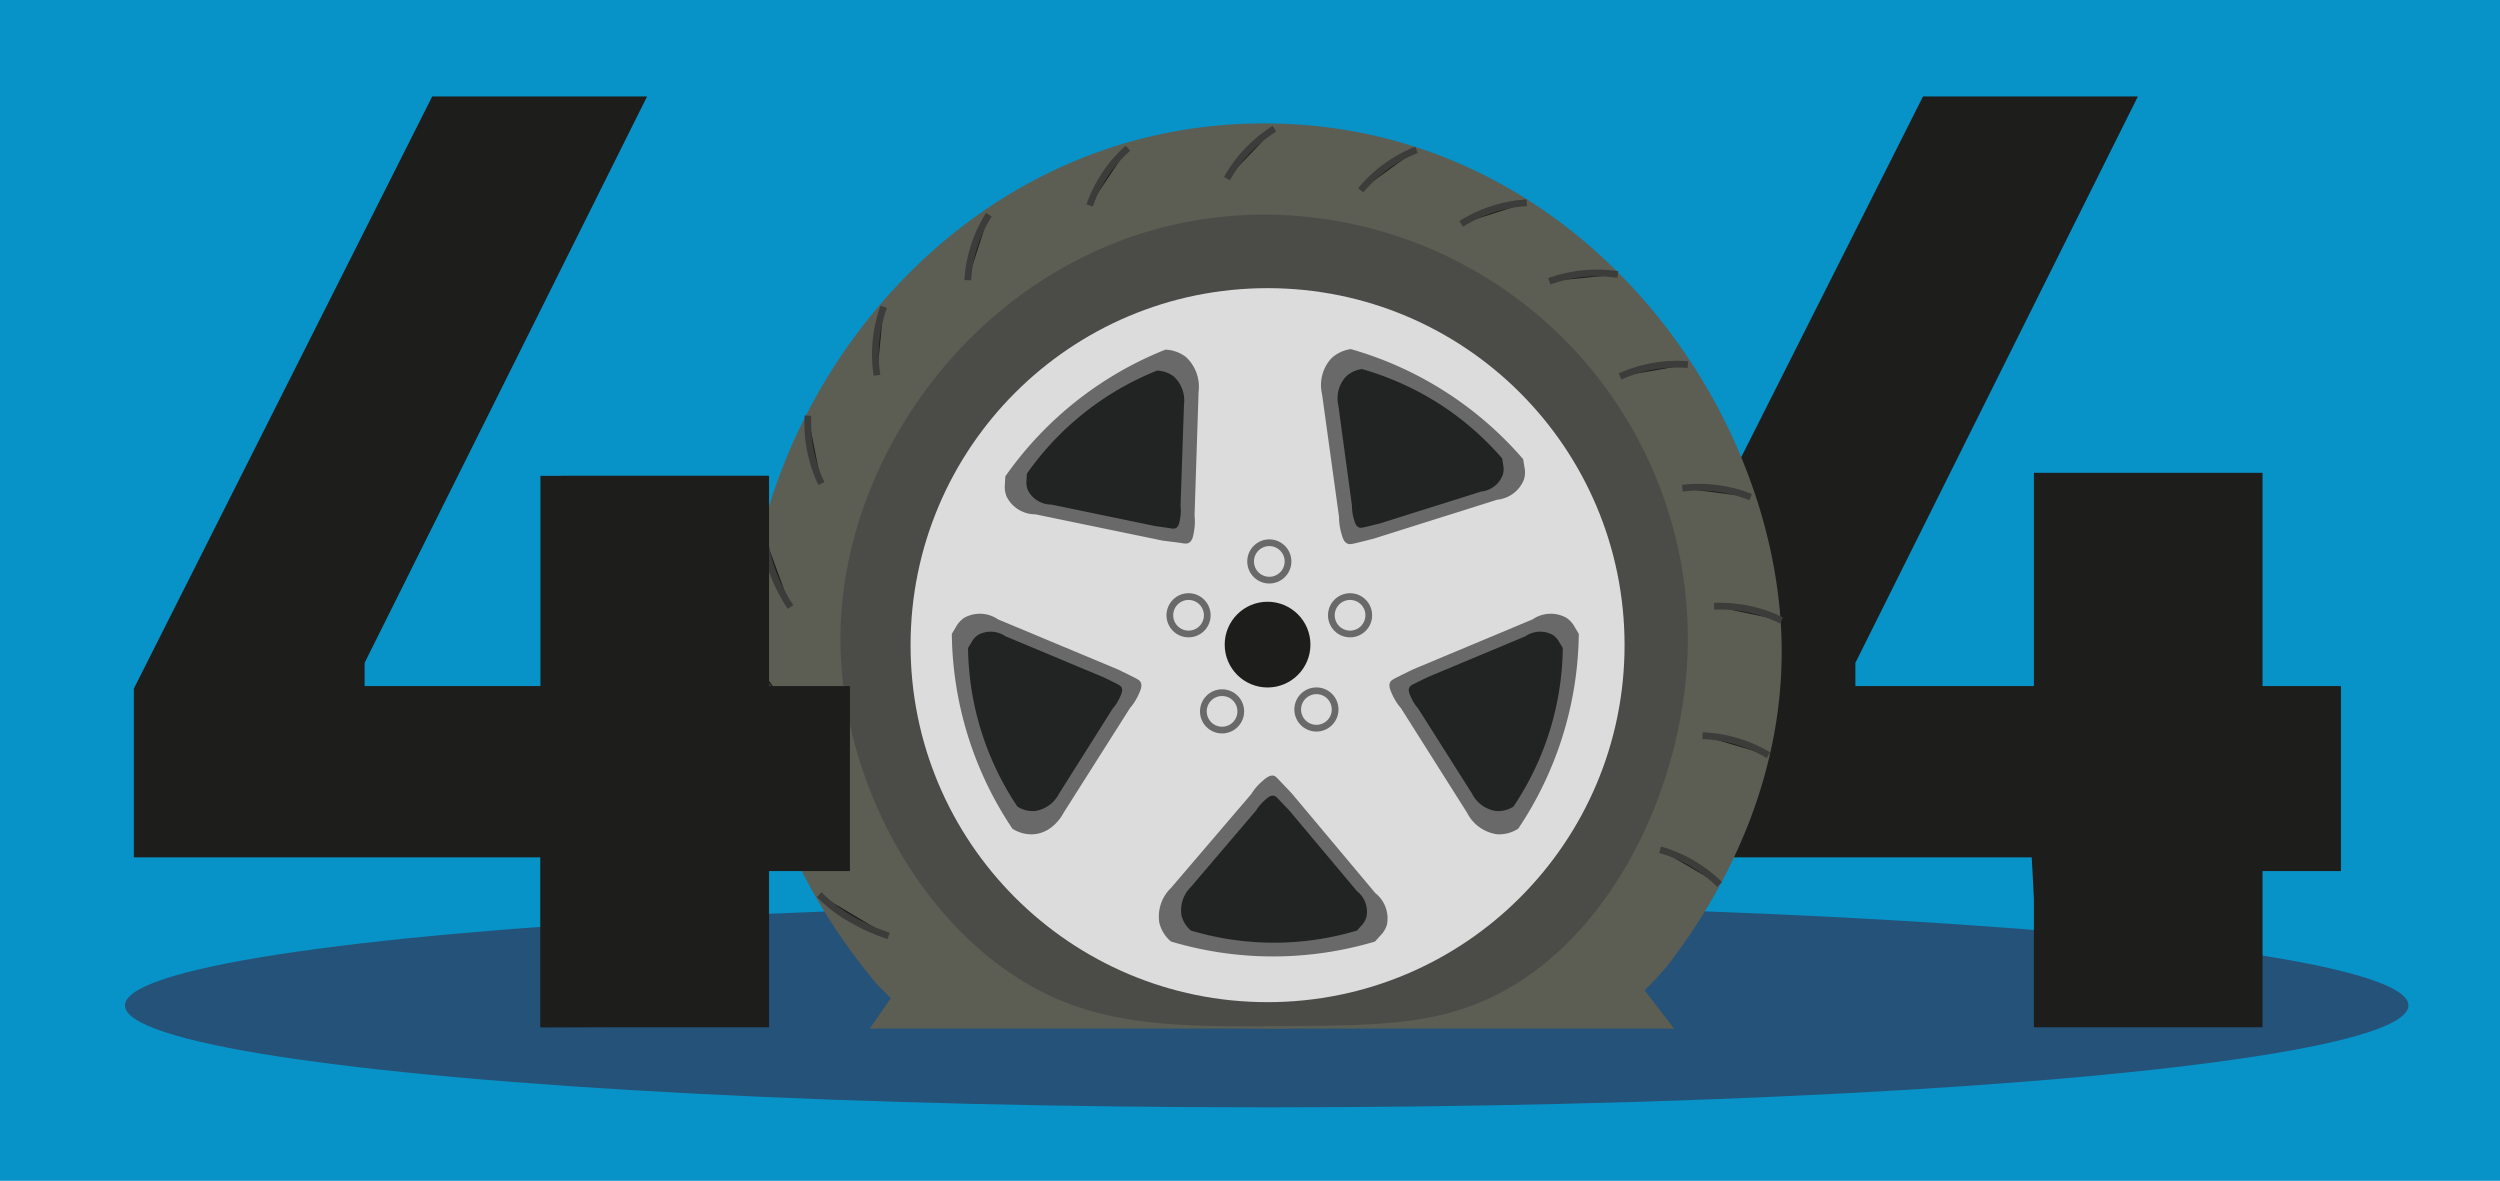 <svg id="Capa_1" data-name="Capa 1" xmlns="http://www.w3.org/2000/svg" viewBox="0 0 371.5 175.47"><defs><style>.cls-1{fill:#0792c8;}.cls-2{fill:#245278;}.cls-11,.cls-3{fill:#1d1d1b;}.cls-3{stroke:#1d1d1b;}.cls-10,.cls-11,.cls-3,.cls-7{stroke-miterlimit:10;}.cls-4{fill:#5c5d53;}.cls-5{fill:#4b4c47;}.cls-6{fill:#dcdcdc;}.cls-10,.cls-7{fill:none;}.cls-7{stroke:#fff;}.cls-8{fill:#696969;}.cls-9{fill:#222323;}.cls-10{stroke:#696969;}.cls-11{stroke:#3c3c3b;}.cls-12{fill:#252622;}</style></defs><title>Error - 404</title><rect class="cls-1" width="371.5" height="175.47"/><ellipse class="cls-2" cx="188.23" cy="149.41" rx="169.66" ry="15.14"/><path class="cls-3" d="M399.33,139.7h30.81l-41.67,83.55v4.07h29.2l1.25-31.24h29.49v31.24h12.21v26.49H448.41v23.1H417l-1.35-25.14H355.18V227.32Z" transform="translate(-113.26 -124.87)"/><polygon class="cls-4" points="133.29 147.02 243.93 146.55 248.77 152.85 129.23 152.85 133.29 147.02"/><path class="cls-4" d="M378,220.08c.58,23.46-11.41,41.13-17.05,48.4-.55.66-1.42,1.67-2.58,2.84-.37.38-1.54,1.47-1.15,1.1h0c6.89-.93-38.69,5.34-55.33,5.29a495.51,495.51,0,0,1-55.57-3.79h0l-2.67-2.7c-5.64-6.69-19.95-25.52-19.39-51.14.8-36.35,31.33-76.87,76.87-76.87C346.86,143.21,377.1,184.1,378,220.08Z" transform="translate(-113.26 -124.87)"/><path class="cls-5" d="M364.07,219.73c0,21.51-11.49,45.71-30.4,53.89-8.28,3.59-16.81,3.64-29.9,3.73s-23.63.15-33.34-4c-18.91-8.16-32.26-31.32-32.28-53.58,0-30.73,26.31-63,63-63A63,63,0,0,1,364.07,219.73Z" transform="translate(-113.26 -124.87)"/><circle class="cls-6" cx="188.36" cy="95.87" r="53.05"/><path class="cls-7" d="M293.72,259.13" transform="translate(-113.26 -124.87)"/><path class="cls-7" d="M266.91,248.15" transform="translate(-113.26 -124.87)"/><path class="cls-7" d="M190.47,212.94" transform="translate(-113.26 -124.87)"/><path class="cls-8" d="M299.21,242.85a7.89,7.89,0,0,1,1.44-1.73c.66-.6,1.15-1,1.72-1,.36,0,.57.25,1.15.86s1.26,1.32,1.73,1.83l12.38,14.77a4.81,4.81,0,0,1,1.73,4.7,3.79,3.79,0,0,1-1,1.64l-.77.86a52.94,52.94,0,0,1-30.32,0,5.23,5.23,0,0,1-1.73-2.78,5.89,5.89,0,0,1,1.73-5.18Z" transform="translate(-113.26 -124.87)"/><path class="cls-9" d="M299.92,245.3a6.87,6.87,0,0,1,1.17-1.41c.54-.49.94-.84,1.4-.78.29,0,.46.21.94.71l1.41,1.48,10.07,12a3.89,3.89,0,0,1,1.41,3.82,3.19,3.19,0,0,1-.78,1.33l-.63.7a43.07,43.07,0,0,1-24.68,0,4.21,4.21,0,0,1-1.4-2.26,4.84,4.84,0,0,1,1.4-4.22Z" transform="translate(-113.26 -124.87)"/><path class="cls-8" d="M321.45,230.11a8.15,8.15,0,0,1-1.23-1.88c-.37-.82-.64-1.41-.4-1.94.15-.32.41-.46,1.17-.84s1.63-.81,2.25-1.11L341,216.91a4.78,4.78,0,0,1,5-.25,3.8,3.8,0,0,1,1.27,1.4l.6,1a53,53,0,0,1-9,28.95,5.21,5.21,0,0,1-3.17.83,5.92,5.92,0,0,1-4.43-3.19Z" transform="translate(-113.26 -124.87)"/><path class="cls-9" d="M324,230.16a6.7,6.7,0,0,1-1-1.53c-.3-.66-.52-1.15-.32-1.58.12-.26.33-.37.95-.68s1.33-.66,1.83-.9l14.48-6.05a3.88,3.88,0,0,1,4.07-.2,3.13,3.13,0,0,1,1,1.14l.48.8a43.12,43.12,0,0,1-7.33,23.57,4.25,4.25,0,0,1-2.58.66A4.79,4.79,0,0,1,332,242.8Z" transform="translate(-113.26 -124.87)"/><path class="cls-8" d="M281.16,230.11a8.05,8.05,0,0,0,1.22-1.88c.38-.82.64-1.41.4-1.94-.14-.32-.41-.46-1.16-.84s-1.64-.81-2.26-1.11l-17.79-7.43a4.78,4.78,0,0,0-5-.25,3.8,3.8,0,0,0-1.27,1.4l-.6,1a53,53,0,0,0,9,28.95,5.21,5.21,0,0,0,3.17.83c2.92-.23,4.35-3,4.44-3.19Z" transform="translate(-113.26 -124.87)"/><path class="cls-9" d="M278.61,230.16a6.6,6.6,0,0,0,1-1.53c.31-.66.52-1.15.33-1.58-.12-.26-.34-.37-.95-.68s-1.33-.66-1.84-.9l-14.47-6.05a3.9,3.9,0,0,0-4.08-.2,3.09,3.09,0,0,0-1,1.14l-.49.8a43.25,43.25,0,0,0,7.34,23.57,4.25,4.25,0,0,0,2.58.66,4.81,4.81,0,0,0,3.61-2.59Z" transform="translate(-113.26 -124.87)"/><path class="cls-8" d="M312.24,201.68a8.55,8.55,0,0,0,.29,2.23c.23.86.41,1.49.94,1.73.32.16.61.09,1.43-.1l2.44-.61,18.38-5.8a4.79,4.79,0,0,0,4-3,3.85,3.85,0,0,0,.07-1.89l-.19-1.14A53,53,0,0,0,314,176.75a5.26,5.26,0,0,0-2.95,1.42,5.91,5.91,0,0,0-1.33,5.3Z" transform="translate(-113.26 -124.87)"/><path class="cls-9" d="M314.16,200a7,7,0,0,0,.23,1.81c.2.71.34,1.22.77,1.42.26.12.5.07,1.17-.09l2-.49,15-4.73a3.87,3.87,0,0,0,3.24-2.47,3.11,3.11,0,0,0,.06-1.53l-.15-.93a43.12,43.12,0,0,0-8.84-7.78,43.58,43.58,0,0,0-12-5.5,4.34,4.34,0,0,0-2.41,1.16,4.81,4.81,0,0,0-1.08,4.31Q313.15,192.58,314.16,200Z" transform="translate(-113.26 -124.87)"/><path class="cls-8" d="M290.77,201.45a8.18,8.18,0,0,1-.06,2.24c-.14.89-.26,1.53-.76,1.83-.3.18-.6.15-1.44,0L286,205.2l-18.88-3.9a4.78,4.78,0,0,1-4.27-2.62,3.84,3.84,0,0,1-.26-1.87l.06-1.15a53,53,0,0,1,23.78-18.83,5.27,5.27,0,0,1,3.08,1.11,6,6,0,0,1,1.86,5.14Z" transform="translate(-113.26 -124.87)"/><path class="cls-9" d="M288.69,200a6.89,6.89,0,0,1-.05,1.83c-.12.72-.21,1.24-.61,1.49-.25.15-.49.12-1.18,0l-2-.29-15.36-3.18a3.9,3.9,0,0,1-3.48-2.13,3.08,3.08,0,0,1-.21-1.52l.05-.94a43.21,43.21,0,0,1,19.35-15.32,4.33,4.33,0,0,1,2.51.9A4.84,4.84,0,0,1,289.2,185Z" transform="translate(-113.26 -124.87)"/><circle class="cls-10" cx="181.6" cy="105.71" r="2.78"/><circle class="cls-10" cx="188.62" cy="83.43" r="2.78"/><circle class="cls-10" cx="176.62" cy="91.43" r="2.78"/><circle class="cls-10" cx="200.62" cy="91.43" r="2.78"/><circle class="cls-10" cx="195.62" cy="105.43" r="2.78"/><circle class="cls-3" cx="188.36" cy="95.79" r="5.87"/><path class="cls-5" d="M324.73,314.38" transform="translate(-113.26 -124.87)"/><path class="cls-5" d="M365.72,296.26" transform="translate(-113.26 -124.87)"/><path class="cls-4" d="M328.13,300.34" transform="translate(-113.26 -124.87)"/><path class="cls-4" d="M230.77,277.72" transform="translate(-113.26 -124.87)"/><path class="cls-4" d="M381.4,280.58" transform="translate(-113.26 -124.87)"/><path class="cls-4" d="M338.26,293.32" transform="translate(-113.26 -124.87)"/><path class="cls-4" d="M331.81,289.42" transform="translate(-113.26 -124.87)"/><path class="cls-11" d="M368.79,256.3a20.66,20.66,0,0,0-8.84-5.16" transform="translate(-113.26 -124.87)"/><path class="cls-11" d="M376.06,237.1a20.62,20.62,0,0,0-3.57-1.69,20.93,20.93,0,0,0-6.24-1.22" transform="translate(-113.26 -124.87)"/><path class="cls-11" d="M378,217.07a20.12,20.12,0,0,0-3.7-1.4,21,21,0,0,0-6.32-.71" transform="translate(-113.26 -124.87)"/><path class="cls-11" d="M373.41,198.74a19.74,19.74,0,0,0-3.8-1.1,20.65,20.65,0,0,0-6.35-.22" transform="translate(-113.26 -124.87)"/><path class="cls-11" d="M364.08,179.05a20.47,20.47,0,0,0-3.95.07,21,21,0,0,0-6.13,1.69" transform="translate(-113.26 -124.87)"/><path class="cls-11" d="M353.67,165.67a20.81,20.81,0,0,0-10.18,1" transform="translate(-113.26 -124.87)"/><path class="cls-11" d="M340.14,155a20.69,20.69,0,0,0-9.75,3.14" transform="translate(-113.26 -124.87)"/><path class="cls-11" d="M323.75,147.14a20.65,20.65,0,0,0-3.52,1.8,20.87,20.87,0,0,0-4.77,4.2" transform="translate(-113.26 -124.87)"/><path class="cls-11" d="M302.64,144a19.85,19.85,0,0,0-3.13,2.41,20.71,20.71,0,0,0-3.93,5" transform="translate(-113.26 -124.87)"/><path class="cls-11" d="M280.87,146.9a20.42,20.42,0,0,0-2.69,2.9,20.92,20.92,0,0,0-3,5.59" transform="translate(-113.26 -124.87)"/><path class="cls-11" d="M260.21,156.77a20.57,20.57,0,0,0-3.14,9.74" transform="translate(-113.26 -124.87)"/><path class="cls-11" d="M244.58,170.46a20.75,20.75,0,0,0-1,10.18" transform="translate(-113.26 -124.87)"/><path class="cls-11" d="M233.33,186.64a21.21,21.21,0,0,0,.16,4,20.94,20.94,0,0,0,1.83,6.09" transform="translate(-113.26 -124.87)"/><path class="cls-11" d="M226.86,204.51a19.17,19.17,0,0,0,.78,4.06,25.13,25.13,0,0,0,3.09,6.5" transform="translate(-113.26 -124.87)"/><path class="cls-11" d="M224.89,222.33a19.37,19.37,0,0,0,1.83,3.71,25.24,25.24,0,0,0,4.72,5.44" transform="translate(-113.26 -124.87)"/><path class="cls-11" d="M227.5,240.58a19.88,19.88,0,0,0,2.24,3.67,29.27,29.27,0,0,0,5.58,5.47" transform="translate(-113.26 -124.87)"/><path class="cls-11" d="M235,257.81a20.62,20.62,0,0,0,3.31,2.75,29.33,29.33,0,0,0,7,3.38" transform="translate(-113.26 -124.87)"/><path class="cls-3" d="M177.8,139.7h30.81l-41.67,83.55v4.07h29.2q.53-15.62,1-31.24h29.71v31.24h12.21v26.49H226.88v23.1l-32.79.11q0-12.63,0-25.25H133.65V227.32Z" transform="translate(-113.26 -124.87)"/><path class="cls-12" d="M499.08,343.58" transform="translate(-113.26 -124.87)"/><path class="cls-3" d="M198.51,302.83" transform="translate(-113.26 -124.87)"/><rect class="cls-3" x="80.81" y="71.21" width="32.97" height="80.94"/><rect class="cls-3" x="302.74" y="70.76" width="32.97" height="81.39"/></svg>
